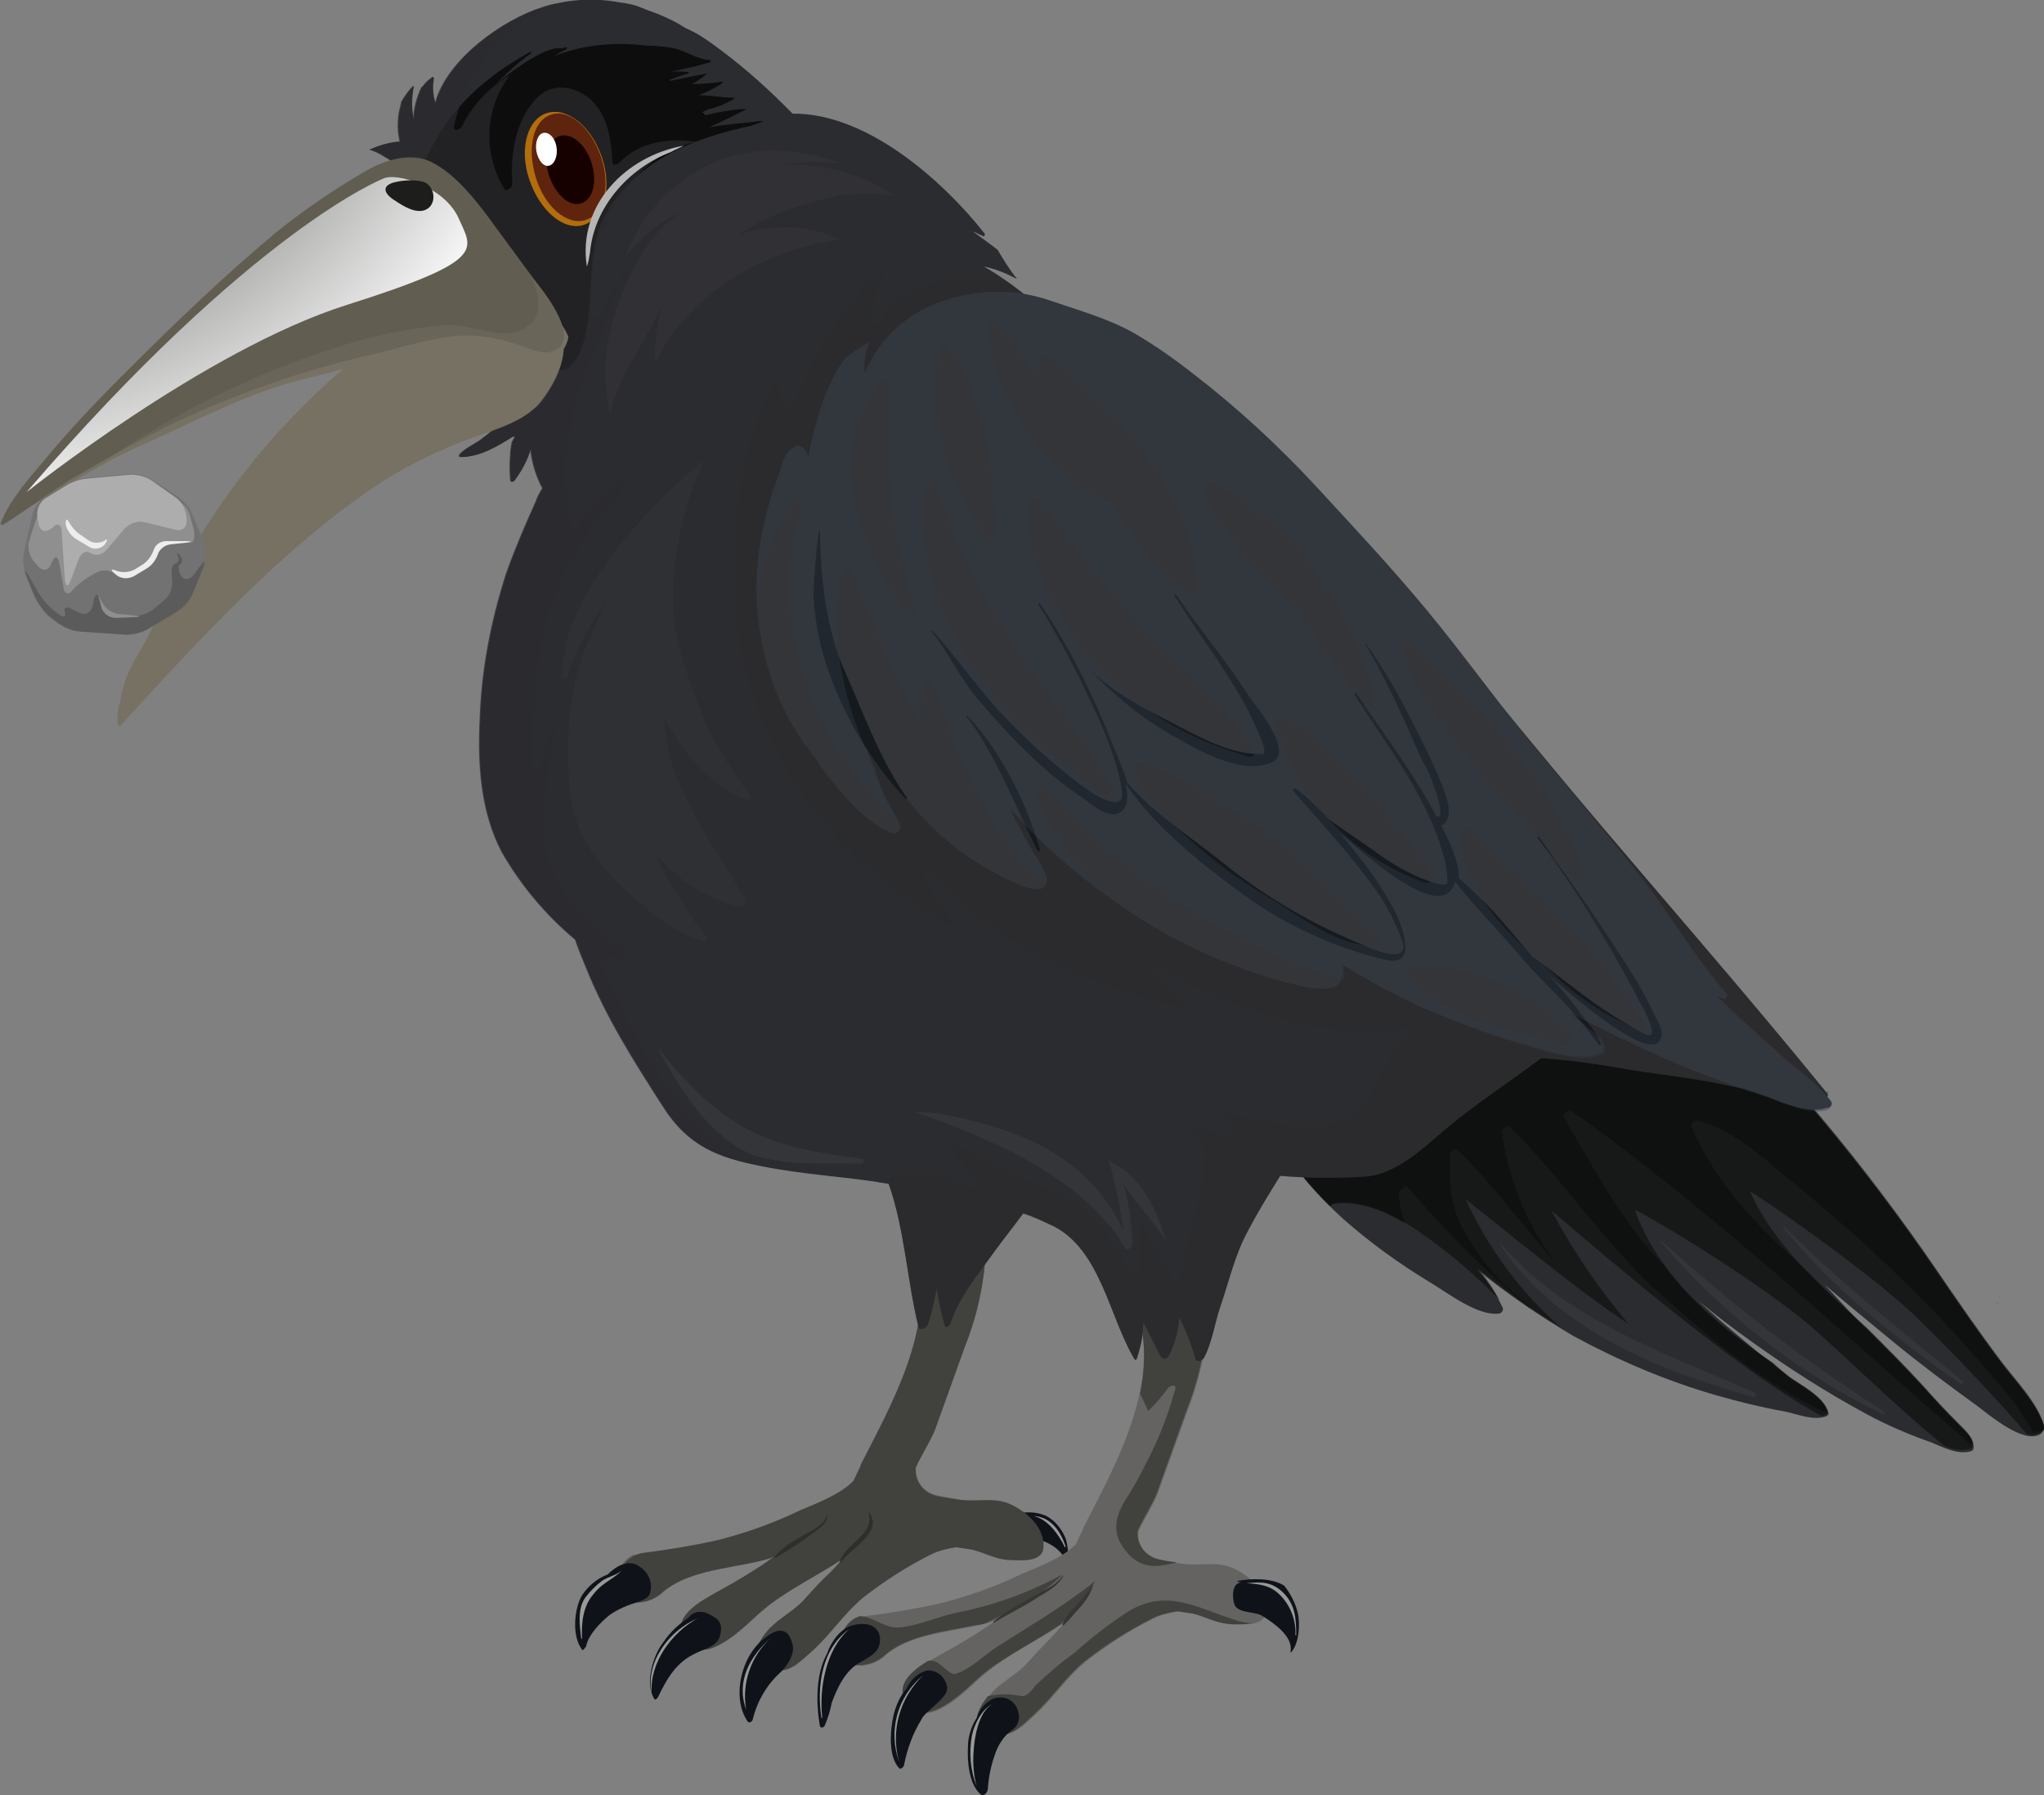 <?xml version="1.0" encoding="utf-8"?>
<!-- Generator: Adobe Illustrator 23.0.3, SVG Export Plug-In . SVG Version: 6.00 Build 0)  -->
<svg version="1.1" id="Layer_1" xmlns="http://www.w3.org/2000/svg" xmlns:xlink="http://www.w3.org/1999/xlink" x="0px" y="0px"
	 viewBox="0 0 255.3 224.3" style="enable-background:new 0 0 255.3 224.3;" xml:space="preserve">
<rect x="0" y="0" width="255.3" height="224.3" fill="#808080" stroke="none"/>
<style type="text/css">
	.st0{opacity:0.7;fill:url(#SVGID_1_);enable-background:new    ;}
	.st1{opacity:0.7;fill:url(#SVGID_2_);enable-background:new    ;}
	.st2{opacity:0.7;fill:url(#SVGID_3_);enable-background:new    ;}
	.st3{opacity:0.7;fill:url(#SVGID_4_);enable-background:new    ;}
	.st4{fill:#2B2C2F;}
	.st5{opacity:0.6;fill:#0B0C0B;enable-background:new    ;}
	.st6{fill:#343539;}
	.st7{fill:#0F1319;}
	.st8{fill:#41413E;}
	.st9{opacity:0.4;fill:#41413E;enable-background:new    ;}
	.st10{fill:#2E2E2B;}
	.st11{fill:#646361;}
	.st12{fill:#363633;}
	.st13{opacity:0.4;fill:#2B2C2F;enable-background:new    ;}
	.st14{opacity:0.7;enable-background:new    ;}
	.st15{fill:#151A1F;}
	.st16{opacity:0.4;fill:#313B47;enable-background:new    ;}
	.st17{opacity:0.7;fill:#2B2C2F;enable-background:new    ;}
	.st18{fill:#B26D0D;}
	.st19{fill:#5F240D;}
	.st20{fill:#160000;}
	.st21{fill:#FFFFFF;}
	.st22{fill:#B7B6B6;}
	.st23{fill:#777163;}
	.st24{opacity:0.4;fill:#777163;enable-background:new    ;}
	.st25{fill:#615D51;}
	.st26{fill:url(#SVGID_5_);}
	.st27{fill:#1D1D1B;}
	.st28{opacity:0.9;}
	.st29{opacity:0.6;fill:#343539;enable-background:new    ;}
	.st30{opacity:0.5;fill:#343539;enable-background:new    ;}
	.st31{fill:#999998;}
	.st32{fill:#727272;}
	.st33{fill:#8F8F8F;}
	.st34{fill:#ADADAD;}
	.st35{fill:#5B5B5B;}
	.st36{fill:#EDEDED;}
</style>
<title>Asset 3</title>
<g>
	<g>
		<g id="Layer_1-2">
			
				<linearGradient id="SVGID_1_" gradientUnits="userSpaceOnUse" x1="-360.39" y1="774.59" x2="-360.39" y2="774.59" gradientTransform="matrix(-1 0 0 1 -110.6 -612.66)">
				<stop  offset="0.25" style="stop-color:#FFFFFF"/>
				<stop  offset="0.42" style="stop-color:#ED9658"/>
				<stop  offset="0.65" style="stop-color:#8A462C"/>
				<stop  offset="0.89" style="stop-color:#4C2600"/>
			</linearGradient>
			<path class="st0" d="M249.8,161.9C249.8,161.8,249.8,161.8,249.8,161.9z"/>
			
				<linearGradient id="SVGID_2_" gradientUnits="userSpaceOnUse" x1="-360.085" y1="723.96" x2="-360.085" y2="765.58" gradientTransform="matrix(-1 0 0 1 -110.6 -612.66)">
				<stop  offset="0.25" style="stop-color:#FFFFFF"/>
				<stop  offset="0.42" style="stop-color:#ED9658"/>
				<stop  offset="0.65" style="stop-color:#8A462C"/>
				<stop  offset="0.89" style="stop-color:#4C2600"/>
			</linearGradient>
			<path class="st1" d="M249.4,163c0-0.1,0.1-0.3,0.1-0.4C249.5,162.8,249.5,162.9,249.4,163z"/>
			
				<linearGradient id="SVGID_3_" gradientUnits="userSpaceOnUse" x1="-360.222" y1="723.96" x2="-360.222" y2="765.58" gradientTransform="matrix(-1 0 0 1 -110.6 -612.66)">
				<stop  offset="0.25" style="stop-color:#FFFFFF"/>
				<stop  offset="0.42" style="stop-color:#ED9658"/>
				<stop  offset="0.65" style="stop-color:#8A462C"/>
				<stop  offset="0.89" style="stop-color:#4C2600"/>
			</linearGradient>
			<path class="st2" d="M249.6,162.4c0,0,0-0.1,0-0.1S249.6,162.4,249.6,162.4z"/>
			
				<linearGradient id="SVGID_4_" gradientUnits="userSpaceOnUse" x1="-360.35" y1="723.48" x2="-360.35" y2="765.5" gradientTransform="matrix(-1 0 0 1 -110.6 -612.66)">
				<stop  offset="0.25" style="stop-color:#FFFFFF"/>
				<stop  offset="0.42" style="stop-color:#ED9658"/>
				<stop  offset="0.65" style="stop-color:#8A462C"/>
				<stop  offset="0.89" style="stop-color:#4C2600"/>
			</linearGradient>
			<path class="st3" d="M249.7,162.1c0-0.1,0.1-0.1,0.1-0.2C249.8,162,249.7,162.1,249.7,162.1z"/>
			<path class="st4" d="M255.3,178.2c-0.9-2.9-3.5-5.5-5.3-7.9c-2.8-3.7-5.4-7.5-8-11.3c-4.5-6.6-9.4-13.1-14.6-19.3
				c-10.4-12.3-21.8-24.7-35.3-33.8c-6-4.1-11.6-7.6-18.7-9.6c-7.3-2.1-14.2-4.3-21.8-5.1c-3.5-0.3-7.1-0.1-10.6,0.6
				c-2.1,0.4-4.7,1.3-6.1,3c-2.9,3.8-1.9,8.2-0.1,12.3c-0.3-0.5-0.6-0.9-0.9-1.4c0,0-0.1,0-0.1,0c3.8,6.5,5.7,14,9.2,20.7
				s8,13.3,13.7,18.1c1.2,1,3.4,2.8,5,2.1c0.2-0.1,0.3-0.2,0.4-0.4c1.7,2.2,3.7,4.3,5.8,6.2c3.3,2.9,6.9,5.5,10.7,7.8
				c2.2,1.3,6,4.3,8.7,3.9c0.3-0.1,0.5-0.4,0.4-0.7c0,0,0,0,0,0c-0.8-1.7-1.9-3.4-3.2-4.8c3.8,3.1,7.8,5.8,12,8.3
				c5.7,3.1,11.6,5.6,17.8,7.4c2.8,0.8,5.6,1.5,8.4,2c1.7,0.3,3.8,1.3,5.5,0.6c0.1-0.1,0.2-0.2,0.2-0.3c-0.4-1.9-3.3-3.3-4.8-4.4
				c-2.9-2.3-5.8-4.7-8.6-7.1c-1-0.9-1.9-1.7-2.9-2.6c2.2,1.8,4.4,3.5,6.8,5.2c4.6,3.3,9.3,6.3,14.3,9c2.6,1.4,5.2,2.5,8,3.5
				c1.5,0.6,3.3,1.6,5,1.1c0.2-0.1,0.3-0.2,0.3-0.4c0.1-1-0.7-1.7-1.4-2.4c-1.7-1.7-3.3-3.4-4.8-5.1c-3.6-3.9-7.4-7.4-11-11.4
				l-1.4-1.5c2.8,2.4,5.6,4.7,8.4,7c3.4,2.8,7,5.5,10.6,8.1c1.6,1.2,5.8,4.8,7.9,3.6C255.2,178.9,255.4,178.5,255.3,178.2z"/>
			<path class="st5" d="M245.1,178.4c-1.7-1.7-3.3-3.4-4.8-5.1c-2.2-2.4-4.5-4.7-6.8-7c-1.1-1-2.2-2-3.3-3c-4.5-4.2-9-8.7-11.6-14.4
				c-0.2-0.4,14.7,9.8,20.7,15.6c4.8,4.7,9.5,9.6,13.9,14.7c0.5,0.1,1.1,0.1,1.6-0.2c0.4-0.2,0.6-0.6,0.5-1
				c-0.9-2.9-3.5-5.5-5.3-7.9c-2.8-3.7-5.4-7.5-8-11.3c-4.5-6.6-9.4-13.1-14.6-19.3c-10.4-12.3-21.8-24.7-35.3-33.7
				c-6-4.1-11.6-7.6-18.7-9.6c-7.3-2.1-14.2-4.3-21.8-5.1c-3.5-0.3-7.1-0.1-10.6,0.6c-2.1,0.4-4.7,1.3-6.1,3
				c-2.9,3.8-1.9,8.2-0.1,12.3c-0.3-0.5-0.6-0.9-0.9-1.4c0,0-0.1,0-0.1,0c3.8,6.5,5.7,14,9.2,20.7s8,13.3,13.7,18.1
				c1.2,1,3.4,2.8,5,2.1c0.2-0.1,0.3-0.2,0.4-0.4c1.2,1.6,2.6,3.1,4,4.5c0.1-0.1,0.3-0.2,0.5-0.3c4.3-0.6,8.5,2,11.8,4.4
				c3.2,2.3,6.2,4.9,8.9,7.7c-0.8-1.4-1.7-2.8-2.8-4c3.3,2.7,6.8,5.2,10.4,7.4c-5-4.4-9-9.8-11.8-15.9c-0.2-0.4,13.2,10.9,20.3,15.5
				c-3.7-4.4-6.9-9.1-9.6-14.1c-0.3-0.5,21.3,18.9,33.7,25.6c0.2,0,0.4-0.1,0.6-0.2c0.1-0.1,0.2-0.2,0.2-0.3
				c-0.4-1.9-3.3-3.3-4.8-4.4c-0.7-0.6-1.4-1.1-2-1.7c-7.4-5-14.3-10.9-17.3-19.1c-0.1-0.4,16.2,9.2,23,15.4
				c5.2,4.7,10.2,9.6,15.6,14c1,0.5,2.2,0.7,3.3,0.4c0.2-0.1,0.3-0.2,0.3-0.4C246.6,179.8,245.8,179.1,245.1,178.4z"/>
			<path class="st5" d="M255.3,178.2c-0.9-2.9-3.5-5.5-5.3-7.9c-2.8-3.7-5.4-7.5-8-11.3c-4.5-6.6-9.4-13.1-14.6-19.3
				c-10.4-12.3-21.8-24.7-35.3-33.8c-6-4.1-11.6-7.6-18.7-9.6c-7.3-2.1-14.2-4.3-21.8-5.1c-3.5-0.3-7.1-0.1-10.6,0.6
				c-2.1,0.4-4.7,1.3-6.1,3c-2.9,3.8-1.9,8.2-0.1,12.3c-0.3-0.5-0.6-0.9-0.9-1.4c0,0-0.1,0-0.1,0c3.8,6.5,5.7,14,9.2,20.7
				s8,13.3,13.7,18.1c1.2,1,3.4,2.8,5,2.1c0.2-0.1,0.3-0.2,0.4-0.4c1.2,1.6,2.6,3.1,4,4.5c0.1-0.1,0.3-0.2,0.5-0.3
				c3.1-0.4,6.1,0.8,8.8,2.4c-0.3-1.2-0.6-2.4-0.7-3.6c0-0.2,0.2-0.5,0.4-0.6c0.2-0.3,0.6-0.5,0.8-0.2c4.6,5.4,9.6,10.4,15,14.9
				l0.5,0.3c-0.9-0.8-1.8-1.6-2.7-2.4c-2.7-2.4-4.8-5.3-6.4-8.5c-1.3-3-1.2-5.3-1.2-8.4c0-0.4,0.6-0.9,1-0.6
				c4.4,4.3,8,9.4,12.1,13.9c-3.6-4.8-5.8-10.3-6.6-16.2c0-0.4,0.7-0.9,1-0.6c6.7,6.6,11.8,14.6,18.8,20.9
				c6.1,5.4,13.1,11.4,20.7,14.8c0-0.1,0-0.1,0-0.2c-0.4-1.9-3.3-3.3-4.8-4.4c-0.7-0.6-1.4-1.1-2-1.7c-5.1-3.4-9.8-7.2-13.3-11.9
				c-5.4-5.5-8.7-12-12.6-18.6c-0.2-0.4,0.4-1.2,0.9-0.9c17.7,12.6,33.5,27.5,49.9,41.7l0,0c0,0,0,0,0-0.1c0.1-1-0.7-1.7-1.4-2.4
				c-1.7-1.7-3.3-3.4-4.8-5.1c-2.2-2.4-4.5-4.7-6.8-7c-1.1-1-2.2-2-3.3-3c-1.6-1.5-3.2-3.1-4.8-4.7c-5.6-5-10.9-10.5-13.8-17.4
				c-0.1-0.4,0.4-0.9,0.8-0.8c4.2,1.1,7.7,4.3,11.1,7.1c4.8,4,9.7,8.1,14.1,12.5c4.3,4.1,8.3,8.5,12.1,13c1.8,2,3.3,4.1,4.6,6.4
				c0.2,0,0.3-0.1,0.5-0.2C255.1,179,255.4,178.6,255.3,178.2z"/>
			<path class="st6" d="M245.2,172.6c-7.6-6.3-15.5-12.4-22.4-19.4c-0.1-0.1-0.2,0.1-0.1,0.1c6.2,7.7,14.2,14,22.2,19.6
				C245.1,173,245.4,172.7,245.2,172.6z"/>
			<path class="st6" d="M235.4,176.4c-9.9-6.3-19.2-13.5-27.9-21.4c-0.1-0.1-0.2,0.1-0.1,0.1c7.7,9,17.1,16.4,27.8,21.6
				C235.3,176.9,235.5,176.5,235.4,176.4z"/>
			<path class="st6" d="M219.2,174c-11.1-4.9-23.7-9.1-31.8-18.7c-0.1-0.1-0.2,0.1-0.1,0.1c7.1,10.7,19.8,15.8,31.6,19.1
				C219.2,174.6,219.5,174.2,219.2,174z"/>
			<path class="st7" d="M133.3,195.4c0.2-1.1,0.1-2.2-0.2-3.2c-0.5-1.2-1.3-2.2-2.4-2.8c-1.6-0.7-3.5-0.6-5,0.3
				c-0.9,0.2-1.4,1.1-1.1,2c0.1,0.3,0.3,0.6,0.5,0.8C128.1,191.4,132.3,192.4,133.3,195.4z"/>
			<path class="st8" d="M125.9,187.8c-1.8-0.7-3.9-0.2-5.7-0.4c-1.1-0.1-2.1-0.3-3.2-0.5c-1.7-0.4-2.8-1.9-2.6-3.6
				c0.8-1.7,1.9-3.4,2.4-4.7c1.2-3.4,2.5-6.9,3.7-10.3c1.2-3,2-6.1,2.4-9.3c0.2-1.7,0.2-3.3-0.1-5c0.4-1.6,0.7-3.4-0.3-4.6
				c-1.2-1.5-4-0.1-5.2,0.6c-1.3,0.8-3.2,2.9-3.1,4.6c0.1,1,0.3,2,0.6,3c1.5,9-3.2,17.4-7.3,25.4v-0.1l0,0c0,0.1,0,0.1,0,0.2
				l-0.9,1.9c-1.7,1.8-5.1,3-6.7,3.7c-3.3,1.6-6.7,2.8-10.2,3.7c-3.1,0.7-6.2,1.2-9.3,1.6c-1.5,0.2-2.8,1.3-3.1,2.8
				c-1.1,3.9,3.2,4.2,5.4,2.2c2.9-2.6,7.8-3,11.5-3.8c0.9-0.2,1.7-0.4,2.5-0.7c-2.3,1.6-4.6,3-7,4.3c-2.1,1.2-6.3,3.3-4,6.3
				c2.6,3.3,7.6-2.3,9.3-3.7c3-2.6,6.9-4.4,10.2-6.6c-0.7,0.8-1.4,1.6-2.2,2.3c-1,1-1.9,2-2.8,3c-1.3,1.3-3.1,2.2-4.3,3.6
				c-1.9,2.2-2.6,4.7,1.3,5c1.7,0.1,2.8-1.2,4-2.2c2.4-2.1,4.1-4.8,6.6-6.9c2.7-2.1,5.5-3.9,8.5-5.4c1-0.5,2-0.7,3.1-0.9
				c0.7,0.1,1.3,0.2,2,0.3c1.6,0.4,2.9,1.2,4.6,1.3c1.1,0,3.9,0.4,4.3-1.3C130.7,190.9,128.1,188.7,125.9,187.8z"/>
			<path class="st9" d="M96.7,194.4c-0.3,0.2-0.7,0.5-1,0.7c3.1-1.2,5.9-3.3,7.8-6c-1.9,1.3-4,2.3-6.1,3.1c-2.4,0.7-4.8,1.3-7.3,1.8
				c-2.1,0.3-4.2,1-6.1,1.9c-0.3,0.2-0.9,0.7-1.3,0.7c-1.7,0-1.9-2.3-3.6-2.4c-1,0.5-1.7,1.4-1.9,2.5c-1.1,3.9,3.2,4.2,5.4,2.2
				c2.9-2.6,7.8-3,11.5-3.8C95.1,194.9,95.9,194.7,96.7,194.4z"/>
			<path class="st9" d="M104.4,195.2c0.9-1,3.3-2.6,3.8-4c-3.1,2.4-8.3,4.2-11.6,6.3c-1.1,0.7-3.7,3.5-5.2,3.5c-0.6,0-0.5,0-1-0.3
				c-0.9-0.6-1.9-0.8-2.9-0.6c-1.7,1.2-3.1,2.8-1.5,4.8c2.6,3.3,7.6-2.3,9.3-3.7C97.8,198.9,101.3,197.2,104.4,195.2z"/>
			<path class="st9" d="M124.6,193.5c-1.9-0.9-4-2.3-6.2-2c-2.4,0.4-4.7,1.3-6.6,2.8c-3.8,2.5-6.8,5.6-9.8,8.9
				c-0.3,0.3-0.6,0.5-1,0.5c-0.4,0-0.8-0.1-1.2-0.4c-1.2-0.6-2.6-0.5-3.7,0.1l0,0c-1.9,2.2-2.6,4.7,1.3,5c1.7,0.1,2.8-1.2,4-2.2
				c2.4-2.1,4.1-4.8,6.6-6.9c2.7-2.1,5.5-3.9,8.5-5.4c1-0.5,2-0.7,3.1-0.9c0.7,0.1,1.3,0.2,2,0.3c1.6,0.4,2.9,1.2,4.6,1.3
				c1.1,0.1,2.2,0,3.2-0.2C127.6,194.7,126,194.3,124.6,193.5z"/>
			<path class="st9" d="M113.1,171.3c0.8-1,1.6-1.9,2.3-2.9c0.2-0.3,1.1-0.5,0.9,0.1c-0.9,3.1-2,6.2-3.2,9.2
				c-1.2,2.7-3.4,7.6,0.5,9.1c2,0.7,4.2,0.9,6.3,0.5c-1-0.1-2-0.3-2.9-0.5c-1.7-0.4-2.8-1.9-2.6-3.6c0.8-1.7,1.9-3.4,2.4-4.7
				c1.2-3.4,2.5-6.9,3.7-10.3c1.2-3,2-6.1,2.4-9.3c0.2-1.7,0.2-3.3-0.1-5c0.4-1.6,0.7-3.4-0.3-4.6c-1.2-1.5-4-0.1-5.2,0.6
				c-1.3,0.8-3.2,2.9-3.1,4.6c0.1,1,0.3,2,0.6,3C115.6,162.3,114.7,166.8,113.1,171.3z"/>
			<path class="st10" d="M108.6,189c0-0.1-0.1,0-0.1,0.1c0.7,2.7-2.9,3.7-3.6,6c0,0.1,0.1,0.1,0.2,0
				C106.3,193.4,110.3,191.5,108.6,189z"/>
			<path class="st10" d="M103.3,189C103.3,188.9,103.2,189,103.3,189c0.1,1.5-2.6,2.5-3.6,3.2c-1.1,0.6-2.1,1.3-2.9,2.2
				c-0.1,0.1,0,0.3,0.1,0.2c1.5-0.9,3-1.8,4.4-2.9C102.2,191.1,103.6,190.2,103.3,189z"/>
			<path class="st7" d="M99,205.5c-0.5-2.4-2.1-2-3.4-0.9c-3,2.1-4.3,7.5-2.2,10.5c0.2,0.2,0.5,0,0.6-0.2c0.5-2.2,1.7-4.3,3.3-5.8
				C98.2,208.3,99.3,206.8,99,205.5z"/>
			<path class="st7" d="M88.2,201.5c-0.8-0.3-1.7-0.1-2.2,0.6c-1.2,0.8-2.3,1.8-3.1,3c-1.3,1.6-2.4,5.2-1.2,7.1
				c0.1,0.3,0.4,0,0.5-0.2c1.1-2.3,2.3-4.4,4.8-5.5c1.2-0.6,2.7-0.8,3-2.4S89.5,202.1,88.2,201.5z"/>
			<path class="st7" d="M79.7,195.6c-1.3-0.8-2.8,0.1-3.8,1.1c-1.3,0.5-2.4,1.4-3.2,2.6c-1,1.7-1.3,5.1,0,6.8c0,0.1,0.1,0,0.2,0
				c0.1-0.1,0.2-0.3,0.3-0.4c0.3-1.5,1.8-3,2.9-3.9c1.1-0.8,2.4-1.3,3.7-1.7c0.5-0.2,1.3-0.5,1.4-1.1
				C81.6,197.6,80.9,196.3,79.7,195.6z"/>
			<path class="st11" d="M153.7,195.8c-1.7-0.7-3.9-0.2-5.7-0.4c-1.1-0.1-2.1-0.3-3.2-0.5c-1.7-0.4-2.8-1.9-2.6-3.6
				c0.8-1.7,1.9-3.4,2.4-4.7c1.2-3.4,2.5-6.9,3.7-10.3c1.2-3,2-6.2,2.4-9.4c0.2-1.7,0.2-3.3-0.1-5c0.4-1.6,0.7-3.4-0.3-4.6
				c-1.1-1.5-4-0.1-5.2,0.6c-1.3,0.8-3.2,2.9-3.1,4.6c0.1,1,0.3,2,0.6,3c1.5,9-3.2,17.4-7.3,25.4c0,0,0-0.1,0-0.1l0,0
				c0,0.1,0,0.1,0,0.2c-0.3,0.6-0.6,1.2-0.9,1.9c-1.7,1.8-5.1,3-6.7,3.7c-3.3,1.6-6.7,2.8-10.2,3.7c-3.1,0.7-6.2,1.2-9.3,1.6
				c-1.5,0.2-2.8,1.3-3.1,2.8c-1.1,3.9,3.2,4.2,5.4,2.2c2.9-2.6,7.8-3,11.5-3.8c0.9-0.2,1.7-0.4,2.5-0.7c-2.3,1.6-4.6,3-7,4.3
				c-2.1,1.2-6.3,3.3-4,6.3c2.6,3.3,7.6-2.3,9.3-3.7c3-2.6,6.9-4.4,10.2-6.6c-0.7,0.8-1.4,1.6-2.2,2.4c-1,1-1.9,2-2.8,3
				c-1.3,1.3-3.2,2.2-4.3,3.6c-1.9,2.2-2.6,4.7,1.3,5c1.7,0.1,2.9-1.2,4-2.2c2.4-2.1,4.1-4.8,6.6-6.9c2.7-2.1,5.5-3.9,8.5-5.4
				c1-0.5,2-0.7,3.1-0.9c0.7,0.1,1.3,0.2,2,0.3c1.6,0.4,2.9,1.2,4.6,1.3c1.1,0,3.9,0.4,4.3-1.3C158.4,198.9,155.9,196.6,153.7,195.8
				z"/>
			<path class="st8" d="M123.3,202.7c3.1-1.6,7-3.4,9.4-6c-4.2,2.3-8.7,3.9-13.3,4.8c-2.3,0.5-4.5,1.5-6.8,1.8
				c-2,0.3-3.4-1.3-5.2-1.4c-1.2,0.4-2.1,1.4-2.3,2.7c-1.1,3.9,3.2,4.2,5.4,2.2c2.9-2.6,7.8-3,11.5-3.8
				C122.4,203,122.9,202.9,123.3,202.7z"/>
			<path class="st8" d="M132.5,202.9c1.7-1.6,3.1-3.4,4.3-5.4c-3.8,3.1-8,5.5-12.2,8.2c-1.6,1-3.3,2.8-5.2,3.4
				c-0.3,0.1-0.5,0-0.8-0.2c-1.1-0.8-1.6-1.6-2.7-1.4c-2.1,1.3-4.3,3.1-2.5,5.4c2.6,3.3,7.6-2.3,9.3-3.7
				C125.7,206.8,129.3,205.1,132.5,202.9z"/>
			<path class="st8" d="M142.4,174.1c0.3,0.7,0.7,1.4,1,2.2c0.9-0.9,1.8-1.9,2.5-2.9c0.2-0.3,1.1-0.5,0.9,0.1
				c-0.9,3.3-2.1,6.4-3.7,9.4c-0.8,1.6-1.6,3.1-2.6,4.6c-1.5,2.5-1.5,4.5,0.4,6.6s4,1.6,6.1,1.1c-0.8-0.1-1.5-0.2-2.3-0.4
				c-1.7-0.4-2.8-1.9-2.6-3.6c0.8-1.7,1.9-3.4,2.4-4.7c1.2-3.4,2.5-6.9,3.7-10.3c1.2-3,2-6.2,2.4-9.4c0.2-1.7,0.2-3.3-0.1-5
				c0.4-1.6,0.7-3.4-0.3-4.6c-1.1-1.5-4-0.1-5.2,0.6c-1.3,0.8-3.2,2.9-3.1,4.6c0.1,1,0.3,2,0.6,3C143.1,168.4,143,171.3,142.4,174.1
				z"/>
			<path class="st8" d="M154,202.3c-4.6-1.5-8.4-3.9-13.2-0.9c-2.3,1.5-4.5,3.2-6.6,5.1c-1.7,1.2-3.3,2.6-4.9,4.1
				c-0.3,0.4-1,1.4-1.7,1.3c-1.4-0.3-2.8-0.3-4.2,0c-1.8,2.2-2.3,4.5,1.4,4.8c1.7,0.1,2.9-1.2,4-2.2c2.4-2.1,4.1-4.8,6.6-6.9
				c2.7-2.1,5.5-3.9,8.5-5.4c1-0.5,2-0.7,3.1-0.9c0.7,0.1,1.3,0.2,2,0.3c1.6,0.4,2.9,1.2,4.6,1.3c1,0.1,2,0,2.9-0.1
				C155.8,202.8,154.8,202.6,154,202.3z"/>
			<path class="st7" d="M109.9,204.5c-0.3-1.8-2.3-1.8-3.6-1.4c-1.4,0.5-2.5,2-3,3.5c-1.4,2.5-1.4,6.1-0.9,9c0.1,0.4,0.5,0.2,0.6,0
				c0.4-0.9,0.7-1.9,0.9-2.9c0.7-1.9,1.7-4,3.5-5C108.8,206.9,110.1,206.3,109.9,204.5z"/>
			<path class="st7" d="M118.3,210.8c-0.2-1.3-1.3-2.2-2.5-2.1c-1.2,0.3-2.1,1.2-2.6,2.3c-0.8,0.9-1.3,2.1-1.6,3.3
				c-0.4,1.8-0.7,5.1,0.7,6.6c0.2,0.2,0.5-0.1,0.6-0.3c0.4-2.1,1.1-4,2.2-5.8C115.5,213.8,118.5,212.1,118.3,210.8z"/>
			<path class="st7" d="M127.2,214c-0.2-1.3-1.4-2.1-2.6-1.9c-0.2,0-0.5,0.1-0.7,0.2c-0.9,0.5-1.6,1.3-1.9,2.3
				c-0.7,1.1-1.1,2.4-1.1,3.6c-0.1,1.8,0.1,4.7,1.6,6c0.2,0.1,0.4,0.1,0.6-0.1c0.2-0.2,0.3-0.5,0.3-0.8c0.1-1.4,0.4-2.8,0.9-4.2
				c0.4-1.1,1-2.1,1.9-2.8c0.3-0.2,0.5-0.4,0.7-0.6C127.2,215.3,127.4,214.6,127.2,214z"/>
			<path class="st7" d="M161.2,206.3c0,0.1,0,0.1,0,0.2c1.1-1.1,1.2-3.7,0.9-5c-0.3-1.2-0.9-2.4-1.7-3.4c-1.6-1-4.1-0.9-5.8-0.6
				c0,0-0.1,0.1,0,0.1l0.4,0.1c-1.2,0.1-1.1,2-0.8,2.8c0.5,1.1,2.6,0.8,3.5,1.4C159.1,202.8,161.5,204.4,161.2,206.3z"/>
			<path class="st12" d="M132.7,196.9c-1,1.4-2.9,2-4.3,2.9s-3.1,1.6-4.3,2.8c-0.1,0.1,0,0.2,0.1,0.1c1.6-1,3.3-1.8,4.9-2.8
				c1.2-0.8,3-1.6,3.7-3C132.9,196.9,132.8,196.8,132.7,196.9z"/>
			<path class="st12" d="M136.6,197.9c-0.7,1-1.5,1.9-2.3,2.8c-0.7,0.6-1.2,1.4-1.6,2.2c0,0.2,0.1,0.2,0.2,0.1
				c0.7-0.7,1.4-1.5,2.1-2.3C135.7,199.9,136.3,198.9,136.6,197.9C136.7,197.9,136.6,197.9,136.6,197.9z"/>
			<path class="st4" d="M228.3,136.7c-10.4-12.8-21.3-25.2-31.9-37.8c-10.8-12.9-21.1-26-32.9-38c-5.6-5.8-11.8-11-18.4-15.6
				c-5-3.4-10.4-6.9-16.4-7.9c-1.8-1.5-3.7-2.9-5.8-4.1c1.4,0.3,2.7,0.8,4,1.5h0.1c-0.9-1.1-1.7-2.4-2.4-3.6c-0.9-0.7-1.9-1.4-2.7-2
				l-0.4-0.3c0.4,0.2,0.9,0.4,1.3,0.6c0.1,0.1,0.3-0.2,0.2-0.3c-5.2-6.6-14.7-15.1-24-15l-1-1c-2.8-2.8-5.8-5.4-9-7.7
				c-1.1-0.8-2.2-1.5-3.4-2c-1.5-1-3.2-1.7-4.9-2.3L80.2,1c-0.9-0.4-1.9-0.6-2.8-0.7c-3.2-0.6-6.5-0.4-9.6,0.6
				c-4.8,1.5-11.9,6.4-13.4,12c-0.3-1-0.4-2-0.2-3c0-0.1,0-0.2-0.1-0.3c-0.4,0.3-0.8,0.6-1.1,1c-0.1,0.1-0.2,0.3-0.3,0.3
				c-0.6,1.3-1,2.7-1,4.1c-0.3-1.4-0.3-2.8,0-4.2c0,0,0-0.1,0-0.1c-0.6,0.6-1.1,1.3-1.5,2c-0.1,0.5-0.2,0.9-0.3,1.3
				c-0.2,1.2-0.2,2.5,0.1,3.7h-0.2c-1.2,0.1-2.5,0.5-3.6,1l0,0c0.7,0.2,1.3,0.5,1.9,0.9c1.3,0.7,2.4,1.7,3.3,2.8
				c0.7,1.5,1.8,2.9,2.4,4.4c1.4,3.2,3.1,6.3,4,9.7c0.8,2.7,2,5.3,2.7,8.1c0.5,2.4,1.6,4.7,3.2,6.6c-0.9,1.3-1.9,2.5-3.2,3.4
				c-0.9,0.8-2.1,1.2-3,2.1c-0.1,0.1-0.2,0.4,0.1,0.4c2.3,0,4.5-1.3,6.4-2.5c0.4-0.2,0.4,0,0,0.6c-0.1,0.5-0.2,1.1-0.2,1.6
				c-0.1,1-0.1,2.1,0,3.2c0,0.3,0.4,0.2,0.5,0c0.9-1.2,1.6-2.5,2-3.9c0.2,1.7,0.7,3.4,1.5,4.9c-0.3,0.5-0.6,1-0.8,1.6
				c-1.3,2.9-2.6,5.9-3.7,9c-1.9,5.9-3.1,12-3.3,18.2c-0.3,5.6,0.1,11.6,2.7,16.6c2.4,4.2,5.5,7.9,9.2,11c0.4,1.2,0.9,2.4,1.4,3.6
				c2.5,6.2,6,11.7,9.6,17.3c3,4.8,6.7,6.3,12.2,7.4s10.7,1.3,15.9,2.2c2,5.7,2.3,12.1,3.7,17.8c0.2,0.7,1.1,0.2,1.2-0.3
				c0.5-1.4,0.8-2.9,1.1-4.4c0.2,1.5,0.6,3.1,1,4.6c0.1,0.4,0.6,0,0.7-0.2c1-3.3,3.7-6.5,5.7-9.3c1.1-1.5,2.3-3,3.4-4.5
				c1.3,0.4,2.5,1,3.8,1.6c5.9,3,7,11.5,10.1,16.6c0.1,0.2,0.3,0,0.3-0.1c0.5-1.5,0.8-3,0.8-4.5c0.6,1.1,2,4.1,2.3,4.4
				s0.7,0.1,0.9-0.2c0.7-1.5,1.2-3.1,1.3-4.8c0.8,1.6,1.5,3.3,2,5.1c0.1,0.6,0.9,0.3,1.1-0.1c1-1.9,1.3-4.2,2-6.3
				c1.1-3.2,1.8-6.4,3.4-9.4c1.2-2.3,2.6-4.6,4.1-7c3.5,0.3,7,0.3,10.5,0.1c3.9-0.2,7.4-3.6,10.1-5.9c3.8-3.2,8-5.9,12-8.9
				c3.1,0.2,6.1,0.6,9.1,1.1c4.8,0.9,9.9,1.3,14.6,2.4c1.2,0.3,10.8,1.9,11.1,1.4c0,0,0,0.1,0.1,0.1c0.3,0.4,0.9,0,0.9-0.4v-0.2
				c0-0.1,0-0.1,0-0.2C228.3,136.9,228.3,136.8,228.3,136.7z"/>
			<path class="st13" d="M228.3,136.7c-10.4-12.8-21.3-25.2-31.9-37.8c-10.8-12.9-21.1-26-32.9-38c-5.6-5.8-11.8-11-18.4-15.6
				c-5-3.4-10.4-6.9-16.4-7.9c-0.9-0.7-1.8-1.4-2.8-2.1c-6.1-1.4-12.2-0.8-16.2,5c-0.2,0.2-1,0.5-0.9,0c0.2-2.5,1-5,2.2-7.1
				c-5.7,4.3-9.1,10.6-11.8,17.2c-0.1,0.4-0.8,0.9-1,0.3c-0.6-1.2-1-2.6-1-4c-3.6,6.1-5.1,13.5-5.4,20.5s0.1,14.1,2.5,20.7
				c4.5,12.6,14,22.1,25.5,28.4c-1.5-2.2-3-4.4-4.4-6.7c-0.3-0.5,0.6-1.2,1-0.8c8,9.8,20.9,14.8,33,17.5c-1.9-1.4-3.9-2.9-5.7-4.5
				c-0.4-0.3,0.5-1.1,0.9-0.9c9.4,5.2,20,9,30.9,7.7c0.4-0.1,0.5,0.4,0.2,0.7c-2.9,2.9-3.6,7.3-6.8,9.9c-2.6,2.1-7,1.6-10,1
				c-2.2-0.4-4.5-0.8-6.7-1.4c0.6,0.6,1.2,1.3,1.7,2.1c0.3,0.4-0.3,1-0.8,0.9c-2.1-0.5-4.2-1.2-6.3-1.9c0.6,0.4,1.2,0.8,1.8,1.3
				c1,0.7,1.9,1.4,1.9,2.7c-0.2,5.2-2.1,10.2-3,15.4c0,0.3-0.8,0.9-1,0.4c-1.5-2.5-2.9-5.1-4.2-7.8c0,2.2,0,4.4-0.1,6.6
				c0,0.4-0.8,1-1.1,0.5c-2.2-4.3-4.3-8.1-9-9.9c-5-2-9.6-4.6-14.4-6.9c1.4,1.8,2.8,3.5,4.2,5.3c0.3,0.4-0.3,1-0.7,0.9
				c-1.5-0.4-3.1-1.6-4.6-1.8c-2.4-0.1-4.8,0.2-7,1.1l1.4,0.2c2,5.7,2.3,12.1,3.7,17.8c0.2,0.7,1.1,0.2,1.2-0.3
				c0.5-1.4,0.8-2.9,1.1-4.4c0.2,1.5,0.6,3.1,1,4.6c0.1,0.4,0.6,0,0.7-0.2c1-3.3,3.7-6.5,5.7-9.3c1.1-1.5,2.3-3,3.4-4.5
				c1.3,0.4,2.5,1,3.8,1.6c5.9,3,7,11.5,10.1,16.6c0.1,0.2,0.3,0,0.3-0.1c0.5-1.5,0.8-3,0.8-4.5c0.6,1.1,2,4.1,2.3,4.4
				s0.7,0.1,0.9-0.2c0.7-1.5,1.2-3.1,1.3-4.8c0.8,1.6,1.5,3.3,2,5.1c0.1,0.6,0.9,0.3,1.1-0.1c1-1.9,1.3-4.2,2-6.3
				c1.1-3.2,1.8-6.4,3.4-9.4c1.2-2.3,2.6-4.6,4.1-7c3.5,0.3,7,0.3,10.5,0.1c3.9-0.2,7.4-3.6,10.1-5.9c3.8-3.2,8-5.9,12-8.9
				c3.1,0.2,6.1,0.6,9.1,1.1c4.8,0.9,9.9,1.3,14.6,2.4c1.2,0.3,10.8,1.9,11.1,1.4c0,0,0,0.1,0.1,0.1c0.3,0.4,0.9,0,0.9-0.4v-0.2
				c0-0.1,0-0.1,0-0.2C228.3,136.9,228.3,136.8,228.3,136.7z"/>
			<path class="st14" d="M69,46.1c4.4,1.5,4.7-8.1,4.8-10.7c0.2-3.3,0.4-6.4,2.3-9.4c4.1-6.3,10.8-8.8,17.8-10.3
				c0.4-0.2,0.9-0.3,1.3-0.5c0,0,0.1-0.1,0-0.1c-2.3,0.3-4.5,0.4-6.6,0.8c1.5-0.7,3-1.4,4.5-2.2c0,0,0-0.1,0-0.1
				c-1.7,0.1-3.4,0.4-5,0.8c-0.1-0.1-0.2-0.3-0.4-0.4c0.3-0.1,0.5-0.2,0.7-0.3c1.1-0.3,2.2-0.7,3.2-1.3c0,0,0.2-0.2,0-0.2
				c-1.5,0-2.8-0.3-4.3-0.3c1-0.4,2-0.9,2.9-1.5c0.1-0.1,0.1-0.2,0-0.2c-1.3,0.2-2.5,0.3-3.8,0.3c0.6-0.3,1.2-0.7,1.8-1.2
				c0,0,0.1-0.1,0-0.1c-1.6,0.3-3.1,0.6-4.5,0.9l-0.1-0.1c0.8-0.3,1.5-0.6,2.3-0.8c0.1,0,0.2-0.2,0.1-0.2c-0.8-0.1-1.6-0.1-2.3,0
				c1.7-0.4,3.3-0.7,4.9-1.2c0.1,0,0.3-0.2,0.1-0.3C86.9,7.4,85.7,6.3,84,6c-1.1-0.2-2.2-0.3-3.3-0.3C76.8,5.2,72.8,5.6,69.2,7
				c0.5-0.3,1-0.6,1.5-0.8c0.1-0.1,0.2-0.3,0-0.3L70.3,6c0,0-0.1,0.1,0,0.1c-1.3-0.5-4.1,1.3-5,1.9c-1.2,0.8-2.3,1.6-3.4,2.6
				c1.3-1.4,2.8-2.8,4.4-3.9c0.1-0.1,0.1-0.3-0.1-0.2c-4.9,2.7-9,6.1-11.8,11c-1.5,2.6-3.1,6.2-3.1,9.6c-0.1,0.1-0.1,0.1-0.2,0.2
				c0-0.1,0.1-0.1,0.1-0.2c-0.6,0.2-1.2,1.2-0.7,1.7s0.8,0.8,1.1,1.2c0,0.1,0.1,0.3,0.2,0.5l-0.2,0.3c-0.1,0.1,0.1,0.2,0.2,0.1
				l0.2-0.2c0.2,0.4,0.4,0.8,0.7,1.2c0.2,0.3,0.6,0.4,0.9,0.2c0.8,0.9,1.7,1.8,2.7,2.5c3.1,2.4,6.3,4.1,8.5,7.3
				C65.6,43,67.2,45.3,69,46.1L69,46.1z"/>
			<path class="st6" d="M228.7,137.6c-1.7-2.3-4.3-4-6.4-5.9c-2.7-2.4-5.4-4.8-7.9-7.3l0.8,0.4c0.3,0.1,0.7-0.4,0.5-0.6
				c-4-4.5-7-9.9-10.8-14.7c-4.6-5.8-9.3-11.4-14-17.1c-4.4-5.4-8.4-11-12.8-16.3s-9-10.2-13.6-15.2c-4.8-5.2-10-10-15.6-14.3
				c-2.3-1.8-4.7-3.5-7.3-5c-3.2-1.8-6.8-2.8-10.3-4c-5.4-1.9-11.2-1.4-16.3,1.2c-3.2,1.8-5.7,4.6-7,7.9c-0.1-1.2,0-2.3,0.4-3.4
				c0.1-0.1,0.1-0.3,0.1-0.5c-1.1,0.6-2.1,1.3-3,2c-0.2,0.3-0.4,0.7-0.6,0.9c-1.3,2.2-2.3,4.6-2.9,7.1c-0.5,1.4-0.8,2.9-1,4.3
				c-0.4-1-1-1.7-1.7-1.3c-1.3,0.6-1.6,2.2-2,3.4c-1.1,2.9-1.9,5.9-2.4,9c-1.4,9.1,0.9,19.2,6.8,26.3c0.7,1.1,1.4,2.1,2.2,3.1
				c1.9,2.3,4.7,5.5,7.6,6.5c0.5,0.2,1.1-0.5,0.9-1c-0.5-1.2-1.3-2.3-1.9-3.5c-0.7-1.5-1.2-3.1-1.8-4.7c-0.4-1.1-0.7-2.2-1-3.4
				c0.4,0.8,0.9,1.7,1.4,2.5c3.5,5.5,7.8,10.8,13.5,14.1c0.7,0.4,8.7,5.4,8.1,1.5c-0.4-1.1-0.9-2.1-1.6-3c-0.9-1.7-1.9-3.3-2.7-5.1
				c-0.1-0.2-0.2-0.3-0.2-0.5c2.9,3.3,6.1,6.3,9.6,9c7.1,5.8,15.2,10,24,12.5c1.6,0.4,6.3,1.9,7.5,0.3c0.4-0.7,0.5-1.6,0.2-2.4
				c3.4,2.1,6.9,4,10.5,5.6c4.1,1.7,8.3,3.3,12.6,4.5c2.5,0.8,6.5,2.1,9.1,1.1c0.3-0.1,0.5-0.4,0.5-0.7c0.1-1.3-1.5-2.1-2.4-2.9
				l-1.7-1.5c3.9,2,7.8,3.9,11.8,5.7c3.9,1.7,7.9,3.2,12,4.5c2.1,0.7,5.9,2.6,8.2,1.7C228.5,138.5,229,138,228.7,137.6z"/>
			<path class="st15" d="M113.3,99.7c-3.4-4.8-5.4-10.5-7.8-15.9s-3-11.7-3.1-17.5c0,0-0.1,0-0.1,0c-0.4,2.7-0.6,5.5-0.7,8.2
				c0.2,3.2,0.8,6.3,1.9,9.4c2.1,5.9,5.3,11.3,9.6,15.9C113.2,99.9,113.3,99.8,113.3,99.7z"/>
			<path class="st15" d="M206.5,126.5c-1.2-2.5-2.5-4.8-4.1-7.1c-3.2-5-6.7-10-10.2-14.8c-0.1-0.1-0.2,0.1-0.1,0.1
				c5,6.8,9.4,14,13.3,21.6c0.5,1,1.9,3.9-0.1,2.8c-2.1-1.1-4.2-2.4-6.2-3.8c-2.6-1.9-5.1-3.9-7.7-5.8c-1.5-1.7-2.9-3.4-4.4-5.1
				c-1.5-1.7-3.1-3.2-4.8-4.7c0.1-2-1.3-4.8-2.2-6.6c0.2,0,0.3-0.1,0.4-0.2c1.1-1.2,0.3-3.3-0.2-4.6c-1.2-3-2.6-5.8-4.1-8.7
				c-1.6-3.2-3.4-6.2-5.5-9.2c0,0-0.1,0-0.1,0c2,3.4,3.7,6.9,5.3,10.5c0.8,1.8,1.5,3.6,2.5,5.3c0.4,0.8,0.7,1.7,1,2.6
				c-0.2-0.6,1.4,3.6,0.1,3.2c-2.8-5.4-6.6-10.3-10-15.4c-0.1-0.1-0.3,0-0.2,0.2c4.3,6.8,9.6,13.3,11.4,21.3c0.1,0.7,0.2,1.3,0.2,2
				c0,1.1-3.2-0.4-3.6-0.5c-2-0.9-4-2.1-5.7-3.4c-1.7-1.2-3.5-2.4-5.2-3.6l-0.4-0.3c-1.3-1.4-2.6-2.7-4.1-3.8
				c-0.2-0.1-0.4,0.2-0.3,0.3c3.6,4.1,7.3,8.1,10.5,12.6c1.3,1.9,2.3,3.9,3.1,6c1.3,3.4-4.2,1-4.5,0.8c-1.3-0.5-2.6-1.1-3.9-1.7
				c-5.1-2.4-9.9-5.4-14.3-9c-3.8-3-8.4-6-11.6-9.7c-0.5-1.6-1.1-3.1-1.8-4.7c-2.4-6.2-5.4-12.2-9.1-17.7c-0.1-0.1-0.2,0-0.2,0.1
				c2.5,4,4.7,8.2,6.7,12.5c1,2.1,1.9,4.2,2.6,6.3c0.5,1.4,0.9,2.9,1.1,4.3c0.6,3-2.8,1-3.8,0.4c-3.7-2.6-7.1-5.6-10.3-8.9
				c-3.5-3.5-6.2-7.6-9.5-11.3c0,0-0.1,0-0.1,0.1c1.9,2.5,3.3,5.3,5.2,7.8c2.1,2.5,4.3,5,6.6,7.2c2.2,2.2,4.6,4.2,7.2,5.9
				c0.9,0.7,3,2.4,4.3,1.8s1.2-2.1,0.9-3.7c3.4,5.1,8.9,9.6,13.8,13.2c5.5,4.2,11.9,7.2,18.6,8.8c4.1,1,2.2-3.9,1.4-5.7
				c-1.4-2.7-3.1-5.3-5.1-7.7c-0.6-0.8-1.3-1.7-2-2.5c5.1,4.5,12.9,11,14.4,6.3c0-0.1,0-0.1,0-0.2c2.6,3.3,5.7,6.4,8.4,9.6
				c1.7,2,3.5,3.7,5.3,5.6c0.8,0.8,1.5,1.7,2.2,2.5c0.3,0.3,2,2.6,2,2.6s-0.1,0.1,0,0.1l0.3,0.1c0,0,0.1,0,0.1,0c0,0,0,0,0,0
				c-0.3-1.5-1.8-2.8-2.6-4c-1.2-1.7-2.6-3.3-4-4.8c5.2,4.6,13,10.8,14,8C208,129,206.9,127.4,206.5,126.5z"/>
			<path class="st15" d="M156,87c-2.8-4.4-6.2-8.4-9.1-12.7c-0.1-0.1-0.3,0-0.2,0.1c1.8,2.9,3.7,5.6,5.6,8.4c1,1.6,2,3.1,2.9,4.7
				c0.3,0.5,3.6,6.7,2.5,6.7c-4,0.2-8.4-2.4-11.9-4.2s-7.2-3.8-9.9-6.6l0,0c3.2,3.5,6.9,6.5,11.1,8.8c2.9,1.7,8.2,4.6,11.7,3.1
				C161.9,94.1,156.8,88.2,156,87z"/>
			<path class="st15" d="M120.8,89.4c-0.1,0-0.2,0-0.1,0.1c3.8,4.9,6.1,11.3,8.9,16.8c0.1,0.2,0.3,0,0.3-0.2
				C128.2,100.4,125.1,93.9,120.8,89.4z"/>
			<path class="st16" d="M228.7,137.6c-1.7-2.3-4.3-4-6.4-5.9c-2.7-2.4-5.4-4.8-7.9-7.3l0.8,0.4c0.3,0.1,0.7-0.4,0.5-0.6
				c-4-4.5-7-9.9-10.8-14.7c-4.6-5.8-9.3-11.4-14-17.1c-4.4-5.4-8.4-11-12.8-16.3s-9-10.2-13.6-15.2c-4.8-5.2-10-10-15.6-14.3
				c-2.3-1.8-4.7-3.5-7.3-5c-3.2-1.8-6.8-2.8-10.3-4c-5.4-1.9-11.2-1.4-16.3,1.2c-3.2,1.8-5.7,4.6-7,7.9c-0.1-1.2,0-2.3,0.4-3.4
				c0.1-0.1,0.1-0.3,0.1-0.5c-1.1,0.6-2.1,1.3-3,2c-0.2,0.3-0.4,0.7-0.6,0.9c-1.3,2.2-2.3,4.6-2.9,7.1c-0.5,1.4-0.8,2.9-1,4.3
				c-0.4-1-1-1.7-1.7-1.3c-1.3,0.6-1.6,2.2-2,3.4c-1.1,2.9-1.9,5.9-2.4,9c-0.4,2.8-0.5,5.6-0.3,8.3c0.2-5.1,1.5-10.1,4.9-13.9
				c0.2-0.3,1.2-0.5,0.9,0.1c-5.2,13.7,1.2,30.6,12,40.2c-0.5-1.2-1.3-2.2-1.8-3.4c-0.5-1.2-1-2.4-1.4-3.7
				c-3.9-7.7-5.8-16.7-3.9-24.4c0.1-0.4,0.8-0.9,1-0.3c2.5,6.5,5.4,12.9,8.6,19.1c0-1.5,0.2-3.1,0.5-4.6c0.1-0.4,0.8-0.9,1-0.3
				c2.1,5.4,3.9,11,6.9,16.1c1.2,2.2,2.7,4.3,4.3,6.2c0.6,0.6,1.2,1.1,1.8,1.7c0.4,0.3,0.9,0.6,1.4,0.9c0-0.1,0-0.3,0-0.4
				c-0.4-1.1-0.9-2.1-1.6-3c-0.9-1.7-1.9-3.3-2.7-5.1c-0.1-0.2-0.2-0.3-0.2-0.5c2.9,3.3,6.1,6.3,9.6,9c0.6,0.5,1.2,1,1.9,1.4
				c-3.6-3.6-6.5-7.9-8.4-12.6c-0.2-0.4,0.6-1.1,1-0.7c10.3,11.1,22.7,19.9,37.4,24.1c0.2-0.6,0.2-1.2,0-1.8c3.4,2.1,6.9,4,10.5,5.6
				c4.1,1.7,8.3,3.3,12.6,4.5c2.5,0.8,6.5,2.1,9.1,1.1c0.3-0.1,0.5-0.4,0.5-0.7c0.1-1.3-1.5-2.1-2.4-2.9l-1.7-1.5
				c3.9,2,7.8,3.9,11.8,5.7c3.9,1.7,7.9,3.2,12,4.5c2.1,0.7,5.9,2.6,8.2,1.7C228.5,138.5,229,138,228.7,137.6z M113.5,76.8
				c-3.3-4-5.6-8.9-6.6-14c-1.4-5.3-0.2-10.9,3.2-15.2c0.2-0.2,0.9-0.5,0.9,0c-0.2,9.9-0.2,19.2,3.5,28.6
				C114.7,76.5,113.9,77.2,113.5,76.8z M176.1,80.4c5,4.2,9.4,8.9,13.4,14c3.5,4.4,7.1,9.2,8,14.8c0.1,0.4-0.6,1.1-1,0.7
				c-2.3-2.5-4.5-5.2-6.6-7.8c-5.5-6.5-12.2-12.7-14.8-21C174.9,80.6,175.7,80.1,176.1,80.4z M159.5,90.4c-0.1-0.4,0.5-1,0.9-0.8
				c4.1,2.7,7.2,6.2,10.5,9.8c2.9,3.2,6.1,6.1,8,10.1c0.2,0.5-0.6,0.9-0.9,0.8c-7-2.5-12.9-7.5-16.4-14c0-0.1,0-0.2,0-0.3
				C160.6,94.2,159.9,92.3,159.5,90.4z M151.4,60.5c10.7,4.7,17.3,15.9,20.3,26.8c0.1,0.5-0.6,1.1-1,0.7c-3.1-3.1-5.2-6.9-7.8-10.4
				c-4.2-5.4-10-9.6-12.4-16.3C150.3,60.9,151,60.4,151.4,60.5L151.4,60.5z M155.9,94.5c-9.6-2.7-17.2-8.1-22.4-16.1
				c-3.3-4.6-5.6-10-4.8-15.5c0.1-0.3,0.7-1,1-0.6c4.4,5.7,8.7,11.7,13.8,16.9c4.6,4.6,9.5,9,13.1,14.5
				C157,94.1,156.4,94.7,155.9,94.5L155.9,94.5z M124.3,40.3c2.1,2.4,4.1,5,5.9,7.7c-0.3-0.9-0.5-1.9-0.6-2.9c0-0.3,0.6-0.9,0.9-0.7
				c9.3,6.8,18.3,17.2,19.2,29.2c0,0.4-0.6,0.8-0.9,0.6c-4-2.1-6.8-6.4-9.1-10.1l-1.1-1.8c-0.1,0.3-0.5,0.4-0.8,0.3
				c-6.1-3.5-10.8-9.1-13.2-15.7c-0.4-1.3-0.8-2.6-1-4C123.6,42.8,123.1,39.1,124.3,40.3z M117,46.8L117,46.8c0-1.1,0.1-2.1,0.3-3.2
				c0.1-0.3,0.7-0.8,1-0.5c4.8,6.6,5.7,15.4,6.1,23.4c0,0.4-0.7,1-1,0.6C118.7,61.4,116.5,54.1,117,46.8z M137.9,99.3
				c-12.5-8.8-24.1-21.7-22.4-38.1c0-0.4,0.8-1,1.1-0.5c3.2,7.3,6.4,14.7,11,21.2c3.8,5.5,8.1,10.7,11.3,16.6
				C139,98.9,138.2,99.5,137.9,99.3L137.9,99.3z M172.1,118.2c-5.1,0.1-9.6-3.7-13.8-6.2c-3.6-2.1-7-4.6-10-7.4
				c-0.8-0.7-1.6-1.4-2.3-2.2c-1.3-1.4-4.2-4.3-4.2-6.4c0-0.4,0.4-0.7,0.8-0.7c0,0,0.1,0,0.1,0c6,2.6,11.7,5.9,16.9,9.7
				c4.7,3.6,8.5,8.3,13,12.2C173,117.6,172.4,118.2,172.1,118.2L172.1,118.2z M196.4,129.6c0.3,0.4-0.4,1-0.7,0.9
				c-2.6-0.4-5.2-1.2-7.7-2.2c-0.1,0.1-0.2,0.1-0.3,0.1c-4.4-1.2-9.1-3.3-12-6.9c-0.3-0.3,0.3-0.9,0.6-0.9
				C183.9,120.7,191.6,123.3,196.4,129.6L196.4,129.6z M204.4,128.5c-4.2-1.7-7.9-4.3-11.1-7.5c-5.1-4.4-10.9-9.9-10.8-17.1
				c0-0.4,0.6-0.9,1-0.6c7.8,7.6,15.8,15.1,21.7,24.3C205.6,128.1,204.8,128.7,204.4,128.5L204.4,128.5z"/>
			<path class="st17" d="M75,120.3c-0.2-0.4,0.5-0.8,0.8-0.8c1,0.1,2,0.2,3,0.3c-1.8-2-4.3-3.2-6.1-5.3s-4-5.2-4.4-8.1
				c-0.8-5.8,0.3-11.4,1.4-17c-1.1,1.9-1.8,3.9-2,6.1c0,0.5-1.1,1.1-1.1,0.4c-0.1-7.4,0.2-14.8,2.9-21.9c2.1-5.4,5.8-10,9.5-14.4
				c-2.1,1-4,2.4-5.5,4.2c0,0,0,0.1,0,0.1c-0.1,0.1-0.1,0.2-0.2,0.2c-0.4,0.5-0.7,1-1,1.5c-0.1,0.2-0.9,0.8-1,0.2
				c-1.9-8.2,0.3-16.3,3.8-23.8c0.9-3.4,2.3-6.7,4.2-9.7c-1.8,2.1-3.2,4.4-4.2,6.9c-0.2,0.4-1,0.9-1.1,0.2c-1-9,3.8-19.6,12.9-21.7
				c-3.4-0.5-7.2,0.1-9.5,2.6c-0.2,0.2-0.9,0.5-0.9,0c-0.1-2.4-0.5-5.3-2.1-7.2c-1.7-2.1-5-3.1-7.2-1c-2.8,2.7-3.5,7.2-3.2,10.9
				c0,0.4-0.8,1-1,0.6c-2.7-4.4-2.5-10.1,0.7-14.2c-2.6,1.5-4.7,3.7-6,6.4c-0.2,0.4-1.1,0.7-1,0C58,9.5,63.1,2.7,69.6,0.4
				c-0.6,0.1-1.3,0.3-1.9,0.5c-4.8,1.5-11.9,6.4-13.4,12c-0.3-1-0.4-2-0.2-3c0-0.1,0-0.2-0.1-0.3c-0.4,0.3-0.8,0.6-1.1,1
				c-0.1,0.1-0.2,0.3-0.3,0.3c-0.6,1.3-1,2.7-1,4.1c-0.3-1.4-0.3-2.8,0-4.2c0,0,0-0.1,0-0.1c-0.6,0.6-1.1,1.3-1.5,2
				c-0.1,0.5-0.2,0.9-0.3,1.3c-0.2,1.2-0.2,2.5,0.1,3.7h-0.2c-1.2,0.1-2.5,0.5-3.6,1l0,0c0.7,0.2,1.3,0.5,1.9,0.9
				c1.3,0.7,2.4,1.7,3.3,2.8c0.7,1.5,1.8,2.9,2.4,4.4c1.4,3.2,3.1,6.3,4,9.7c0.8,2.7,2,5.3,2.7,8.1c0.5,2.4,1.6,4.7,3.2,6.6
				c-0.9,1.3-1.9,2.5-3.2,3.4c-0.9,0.8-2.1,1.2-3,2.1c-0.1,0.1-0.2,0.4,0.1,0.4c2.3,0,4.5-1.3,6.4-2.5c0.4-0.2,0.4,0,0,0.6
				c-0.1,0.5-0.2,1.1-0.2,1.6c-0.1,1-0.1,2.1,0,3.2c0,0.3,0.4,0.2,0.5,0c0.9-1.2,1.6-2.5,2-3.9c0.2,1.7,0.7,3.4,1.5,4.9
				c-0.3,0.5-0.6,1-0.8,1.6c-1.3,2.9-2.6,5.9-3.7,9c-1.9,5.9-3.1,12-3.3,18.2c-0.3,5.6,0.1,11.6,2.7,16.6c2.4,4.2,5.5,7.9,9.2,11
				c0.4,1.2,0.9,2.4,1.4,3.6c2.5,6.2,6,11.7,9.6,17.3c2.8,4.4,6.2,6.1,11,7.1C84.4,141.2,79.1,129.2,75,120.3z"/>
			<path class="st18" d="M75.2,19.7c1.3,3.9,0.2,7.6-2.3,8.4s-5.5-1.8-6.8-5.7s-0.2-7.6,2.3-8.3S73.9,15.8,75.2,19.7z"/>
			<path class="st19" d="M75.1,19.7c1.2,3.6,0.3,7.1-2,7.8s-5.1-1.7-6.2-5.4s-0.3-7.1,2-7.8S73.9,16.1,75.1,19.7z"/>
			<path class="st20" d="M73.9,20.4c0.7,2.3,0.2,4.5-1.3,5s-3.2-1.1-4-3.4s-0.2-4.5,1.3-5S73.2,18.1,73.9,20.4z"/>
			<path class="st21" d="M69.5,18.3c0.2,1.1-0.2,2.2-0.9,2.4S67.2,20,67,18.9s0.2-2.2,0.9-2.3S69.3,17.2,69.5,18.3z"/>
			<path class="st22" d="M73.7,31.5C74.2,25.9,78.5,21,83.8,19c0.5-0.3,1.1-0.5,1.6-0.8c-7.3,1.3-13.3,7.5-12.1,15.1
				C73.5,32.8,73.6,32.1,73.7,31.5z"/>
			<path class="st23" d="M68.2,38.4c-4.6-4.1-11.8-1.1-16.3,1.3c-6.5,3.6-11.9,8.7-16.9,14c-5,5.5-9.3,11.6-12.8,18.2
				c-1.8,3.3-3.1,6.9-5.1,10.1c-0.6,1-1.1,2.1-1.5,3.2c0,0.1-0.8,2.5-0.4,1.9c0,0.1-0.1,0.2-0.1,0.3c-0.4,1-0.5,2-0.4,3
				c0,0.1,0.1,0.3,0.2,0.3c0.1,0,0.2,0,0.2-0.1c10-10.9,20.2-22.2,32.6-30.4c3.5-2.2,7.2-4,11-5.4c2.7-1,6.9-2.1,8.8-4.6
				C70.2,46.8,72.1,41.9,68.2,38.4z"/>
			<path class="st24" d="M68.2,38.4c-4.6-4.1-11.8-1.1-16.3,1.3c-6.5,3.6-11.9,8.7-16.9,14c-5,5.5-9.3,11.6-12.8,18.2
				c-1.8,3.3-3.1,6.9-5.1,10.1c-0.6,1-1.1,2.1-1.5,3.2c0,0.1-0.8,2.5-0.4,1.9c0,0.1-0.1,0.2-0.1,0.3c-0.2,0.6-0.3,1.2-0.4,1.8
				c3-5.9,7.9-10.7,12.5-15.4c6-6.2,12-12.6,18.8-18c2.9-2.3,6-4.5,9.2-6.5c2.1-1.3,5.3-3.6,8-3.1c2.3,0.3,3.8,2.4,3.5,4.7
				c0,0.1,0,0.2,0,0.2c0.4-0.3,0.7-0.6,1-1C70.2,46.8,72.1,41.9,68.2,38.4z"/>
			<path class="st23" d="M0.6,65c5.8-2.9,11-6.7,16.9-9.3c6.8-3,13.5-6.7,20.7-8.4c7.7-1.9,13.7-3.9,21-4.1c2.1,0,4.2,0.3,6.2,0.9
				c2.8,0.7,5.1,0.8,5.6-2c-2.3-5.7-10.1-6.1-15.2-5.8c-7.4,0.4-14.5,2.7-21.3,5.3c-6.9,2.8-13.4,6.4-19.4,10.8
				c-3.1,2.2-5.8,4.9-9,6.9c-1,0.6-1.9,1.4-2.8,2.3C3.2,61.6,1.5,63.4,2,63c-0.1,0.1-0.1,0.1-0.2,0.2C1.4,63.8,0.9,64.4,0.6,65z"/>
			<path class="st25" d="M68,36.6c-1-1.3-1.9-2.5-2.4-3.2c-1.2-1.6-2.4-3.3-3.6-4.9c-2.1-2.9-4.9-6.7-8.2-8.3
				c-2.5-1.2-5.8-0.2-8,1.1c-4,2.3-7.8,4.9-11.4,7.8c-6.7,5.6-13,11.7-19.2,17.9c-3.3,3.3-6.5,6.7-9.5,10.3c-2,2.4-4.4,5-5.6,8
				c-0.1,0.3,0.2,0.3,0.4,0.2c3-1.9,5.8-4.1,9-6c3.8-2.2,7.6-4.3,11.5-6.3c8.1-3.9,16.6-6.9,25.4-8.9c4-0.9,8.1-2.4,12.3-2.4
				c2.1,0.1,4.1,0.5,6.1,1.2c1.1,0.3,2.5,1.1,3.7,0.9C72,43.3,70.1,39.5,68,36.6z"/>
			<path class="st24" d="M68,36.6c-0.6-0.8-1.2-1.6-1.7-2.2c1.1,2.4,1.7,5.2-0.9,6.7s-6.8-0.7-9.7-0.5c-4.3,0.4-8.6,1.2-12.7,2.5
				c-8.4,2.6-16.5,6.2-24,10.7c-2.2,1.3-4.4,2.7-6.5,4.1c2.8-1.5,5.5-3.1,8.4-4.5c8.1-3.9,16.6-6.9,25.4-8.9c4-0.9,8.1-2.4,12.3-2.4
				c2.1,0.1,4.1,0.5,6.1,1.2c1.1,0.3,2.5,1.1,3.7,0.9C72,43.3,70.1,39.5,68,36.6z"/>
			<g>
				<g>
					
						<radialGradient id="SVGID_5_" cx="-3.61" cy="236.74" r="78.39" gradientTransform="matrix(1 0 0 -1 0 226)" gradientUnits="userSpaceOnUse">
						<stop  offset="0" style="stop-color:#4F514F"/>
						<stop  offset="0.67" style="stop-color:#AAAAA9"/>
						<stop  offset="0.99" style="stop-color:#FFFFFF"/>
					</radialGradient>
					<path class="st26" d="M47.9,22.3c0,0-16.3,6.3-44.6,39.2c0,0,22.3-17.8,40-23.4s15.7-6.9,14-10.8S49.6,21.5,47.9,22.3z"/>
				</g>
			</g>
			<path class="st27" d="M49.6,22.7c-2.1,0.4-1.7,1.5-0.2,2.4c0.9,0.6,2.3,1.5,3.5,1.2c1.5-0.4,1.6-2.4,0.5-3.3
				C52.9,22.5,51,22.4,49.6,22.7z"/>
			<g class="st28">
				<path class="st29" d="M93.9,28.8l-1.6,0.5c2.5-1.7,5.2-2.9,8.1-3.7l0.5-0.1c2.4-0.9,5-1.3,7.5-1.3c1.2,0,2.3,0.1,3.5,0.3
					c-4.1-2.7-8.9-4.1-13.7-3.9c0.4-0.1,0.7-0.2,1.1-0.2c1.9-0.3,3.8,0,5.8-0.1c-6.1-1.9-12.1-2.4-17.9,1c-4.2,2.4-7.4,6.2-9.1,10.8
					c1.8-2.3,4.1-4.2,6.7-5.5c-2.3,1.8-4.2,4-5.5,6.6c-1.7,3.2-2.9,6.7-3.5,10.3c-0.3,2.8-0.2,5.6,0.4,8.3c1.1-5.4,5.2-9.9,6.8-14.6
					c-0.9,2.7-1.3,5.5-1.2,8.3c1.6-3.9,5.3-7.6,8.2-9.7c2.7-2,5.8-3.5,9-4.5c1.7-0.6,3.5-1,5.3-1.3c0.2,0,0.4,0,0.6,0
					C101.3,28.1,97.8,28.1,93.9,28.8z"/>
			</g>
			<path class="st30" d="M86.2,85.2c-0.7-1.8-1.2-3.6-1.6-5.4c-1.4-7,0.2-15.1,3-21.6l0.2-0.7c-6.6,5.8-13.3,12.7-16.5,20.8
				c-0.6,2-1,4.1-1.2,6.2c-0.1,0.6,0.7,0.3,0.8-0.1c1.3-3.9,3.3-7.5,5.9-10.6c-1.5,1.6-2.3,4.1-3.2,6.1c-2.6,5.7-2.9,11.8-2.5,18
				c0.3,5.3,2.8,9.4,6.7,13c2.3,2.2,6.9,6.2,10.2,6.7c0.2,0,0.3-0.1,0.3-0.3c0-0.1,0-0.1,0-0.2c-1.6-1.9-2.9-3.9-4.1-6.1
				c-0.5-0.9-3.7-5.8-1-2.9c2.5,2.5,5.6,4.2,9,5.2c0.4,0.1,1.2-0.4,0.9-0.9c-3.8-6.8-10-14.3-10.1-22.6c2.2,4.2,6,8.5,10.2,10.1
				c0.3,0,0.5-0.1,0.7-0.3C90.4,95.2,87.8,90.4,86.2,85.2z"/>
			<path class="st6" d="M116.9,66.4c0.7,8.7,4.7,16.9,11.1,22.8C123,82.4,119.7,74.4,116.9,66.4z"/>
			<path class="st6" d="M125.8,107.2c-8.5-9.4-16.3-20.2-19.6-32.6c0-0.2-0.3,0-0.2,0.1c0.2,6.2,0.8,11.5,3.7,17
				c3.6,6.9,9.6,11.3,15.8,15.9C125.7,107.8,126,107.4,125.8,107.2z"/>
			<path class="st6" d="M121.4,58.4c-1.2-3.5-2.2-7-2.9-10.6c0-0.1-0.1,0-0.2,0c-0.3,4,0,7.8,2,11.3
				C120.7,59.6,121.5,58.8,121.4,58.4z"/>
			<path class="st6" d="M142.9,85.5c-5.5-6.2-9.9-13.2-13.2-20.7c0-0.1-0.1,0-0.1,0.1c0.8,3.9,1.8,8,3.8,11.5
				c2.3,3.9,5.7,6.7,9.1,9.6C142.7,86.2,143.1,85.8,142.9,85.5z"/>
			<path class="st6" d="M109.8,58.7c-0.5-3.1,0.2-6.2,0.7-9.2c0-0.1-0.2-0.1-0.2,0c-1,2.9-1.9,5.8-2.5,8.8c-0.7,3.6,1,7.2,2.4,10.4
				c0.3,0.6,1.1-0.2,1-0.6C110.9,65,110.3,61.8,109.8,58.7z"/>
			<path class="st6" d="M97.8,79.1c-0.8-3.5-0.4-6.8-0.3-10.3c0-0.1-0.1,0-0.2,0c-0.7,3.4-1.4,6.3-1.1,9.8c0.3,3.8,2.2,7.1,4.4,10.1
				c0.2,0.3,0.6-0.1,0.5-0.3C99.6,85.5,98.6,82.3,97.8,79.1z"/>
			<path class="st6" d="M107.8,144.8c-4.9-0.7-9.8-1.3-14.2-3.6c-4.6-2.4-8-6-11.2-10c0-0.1-0.2,0.1-0.1,0.1c2.6,4.6,5.3,9.1,9.8,12
				c4.1,2.7,10.9,1.9,15.5,2.1C107.8,145.4,108.1,144.9,107.8,144.8z"/>
			<path class="st6" d="M138.5,145c0.8,2.8,1.4,5.7,1.8,8.6c-0.1-0.2-0.3-0.4-0.4-0.7c-4.7-9-13.2-12-22.7-13.8l-3-0.2
				c9.1,3.2,19.8,7.6,25.6,15.8c0.2,0.5,0.5,0.9,0.8,1.3c0.3,0.3,0.8-0.2,0.8-0.5c0-2.6-0.4-5.2-1.1-7.7c0.2,0.4,0.4,0.7,0.7,1.1
				c1.4,2,3.1,3.7,4.4,5.8c0,0.1,0.1,0.1,0.2,0.1C144.2,150.6,142.6,147,138.5,145z"/>
			<path class="st6" d="M145.6,99.4c5.3,7.6,13.7,13.2,22.3,16.3c0.1,0,0.2,0,0.3-0.1C160.2,110.7,152.7,105.3,145.6,99.4z"/>
			<path class="st6" d="M155.3,119c-6.8-3.4-13.5-7.3-19-12.6c-0.6-0.4-1.1-0.8-1.6-1.2c5.5,7.7,12.6,11.4,21.4,14.6
				c0.1,0,0.2,0,0.3-0.1L155.3,119z"/>
			<path class="st6" d="M175.5,106.4c-2.6-2.2-5.1-4.4-7.5-6.8c-0.4-0.4-0.9-0.9-1.3-1.3c-1.5-1.3-3-2.6-4.5-3.8
				c0.4,1,0.9,2,1.5,2.9c0.9,1.3,1.9,2.5,3,3.7c2.5,2.8,5.6,5,9.1,6.6c0.2,0.1,0.5-0.2,0.5-0.5L175.5,106.4z"/>
			<path class="st6" d="M134.9,52.2c0.5,2,1.2,3.9,2,5.8c-2-1.6-3.9-3.4-5.6-5.4c-2.4-2.5-4.4-5.4-6-8.5c-0.1-0.1-0.2,0-0.2,0.1
				c1.9,6.4,6,13.8,12.8,15.9c0.2,0.3,0.4,0.7,0.6,1c2,2.9,4.4,5.5,7.1,7.8C141.7,63.5,138.5,57.7,134.9,52.2z"/>
			<path class="st6" d="M164.1,74.9c-2.3-3.8-5.1-7.4-8.8-9.7c-0.1-0.1-0.2,0.1-0.2,0.2c3.6,4.3,7,8.7,10.2,13.3
				C165,77.5,164.6,76.2,164.1,74.9z"/>
			<path class="st6" d="M191.8,101.3c-2.5-4.2-5.5-8.1-8.7-11.8c-1.1-1-2.1-1.9-3.3-2.8c3.8,5,7.5,10.1,11.6,14.9
				C191.5,101.8,191.9,101.5,191.8,101.3z"/>
			<path class="st6" d="M197.3,121c-1.5-1.4-2.9-2.9-4.4-4.3c-1.2-1.2-2.5-2.3-3.7-3.4c-1.1-0.7-2.2-1.3-3.3-1.9
				c3.8,5.3,8.6,9.8,14.3,13.1C199.1,123.3,198.2,122.1,197.3,121z"/>
			<path class="st31" d="M77.7,196.2c-0.7,0.6-1.8,0.8-2.5,1.3c-0.8,0.6-1.5,1.3-2.1,2.1c-1,1.4-0.7,3.5-0.5,5.1c0,0.1,0.1,0,0.1,0
				c-0.1-1.9,0.1-4,1.4-5.5c0.6-0.8,1.4-1.4,2.2-1.9C76.7,197,77.2,196.7,77.7,196.2C77.7,196.3,77.7,196.2,77.7,196.2z"/>
			<path class="st31" d="M87.1,202.2c-3.5,1.5-6.5,5.4-5.7,9.4l0,0C81.1,207.7,83.9,204,87.1,202.2
				C87.2,202.2,87.2,202.2,87.1,202.2z"/>
			<path class="st31" d="M96.3,204.6c-2.6,2.3-4.4,5.4-3.1,9c0,0,0.1,0,0,0C92.6,210.3,93.8,206.9,96.3,204.6
				C96.3,204.6,96.3,204.6,96.3,204.6z"/>
			<path class="st31" d="M106.1,203.5c-3.5,2.5-4.1,7.2-3.5,11.1c0,0.1,0.1,0,0.1,0C102.3,211,103.1,206.1,106.1,203.5
				C106.1,203.5,106.1,203.5,106.1,203.5z"/>
			<path class="st31" d="M115.3,209.3c-3.2,2.6-4.4,6.9-3,10.8c0,0,0.1,0,0,0C111.2,216.2,112.4,212.1,115.3,209.3
				C115.3,209.4,115.3,209.3,115.3,209.3z"/>
			<path class="st31" d="M123.9,212.9L123.9,212.9c-1.3,0.7-2.2,2.5-2.5,3.9c-0.4,2.2-0.2,4.4,0.6,6.4l0,0c-0.4-1.4-0.5-2.9-0.4-4.3
				C121.7,217,122.2,214,123.9,212.9z"/>
			<path class="st31" d="M129.1,189.4L129.1,189.4c1.8,0.4,3.2,2.4,3.9,3.9c0,0,0.1,0,0.1-0.1C132.5,191.4,131.3,189.5,129.1,189.4z
				"/>
			<path class="st31" d="M160.3,199c-1.4-1.4-2.8-1.4-4.6-1.2l0,0c1.5,0.1,2.8,0.2,4,1.3c1.4,1.3,2.2,3.2,2.1,5.2h0.1
				C161.9,202.3,161.8,200.5,160.3,199z"/>
			<path class="st32" d="M4.2,74.4L3.3,72c-0.4-1-0.5-2.1-0.3-3.1l1-4.4c0.2-1,0.8-1.8,1.6-2.4l2.6-1.5c0.8-0.5,1.7-0.8,2.6-0.9
				l5.5-0.5c0.9,0,1.8,0.2,2.6,0.7l3.4,2.2c0.8,0.6,1.4,1.4,1.8,2.3l1.4,3.4c0.3,1,0.3,2,0,3l-1.3,3.2c-0.4,0.9-1.1,1.6-1.9,2.1
				l-3.5,1.4c-0.9,0.3-1.8,0.5-2.7,0.6l-5.2,0.2c-0.9,0-1.8-0.2-2.6-0.6l-2.1-1.1C5.3,76.1,4.6,75.3,4.2,74.4z"/>
			<path class="st33" d="M22.1,62.5L18.8,61c-0.9-0.3-1.8-0.5-2.7-0.6h-1.9c-0.9,0-1.9,0.1-2.8,0.3l-2,0.5c-0.9,0.2-1.8,0.6-2.6,1.1
				l-0.7,0.5c-0.8,0.6-1.4,1.4-1.7,2.4l-0.7,2.2c-0.3,0.9-0.1,1.9,0.5,2.7l0.6,0.7c0.6,0.6,1.3,0.5,1.6-0.4l0.1-0.2
				c0.3-0.8,0.7-0.8,0.9,0.1l0.5,2.9C8,74.2,8.5,74.4,9,73.8c0.6-0.7,1.4-1.3,2.2-1.8l0.9-0.5c0.8-0.4,1.7-0.3,2.3,0.3
				c0.6,0.5,1.6,0.6,2.2,0.1l1.3-1c0.6-0.4,1.1-1.1,1.3-1.8c0.1-0.5,0.8-0.9,1.5-1l0.9-0.1c0.8-0.1,1.8-0.2,2.2-0.2s0.6-0.7,0.4-1.6
				l-0.4-1.5C23.6,63.7,23,62.9,22.1,62.5z"/>
			<path class="st34" d="M7.7,66.4l0.4,6c0.1,0.9,0.4,1,0.7,0.2l1-2.7c0.3-0.8,1-1.2,1.5-0.8c0.7,0.4,1.5,0.2,2-0.4l2.3-2.7
				c0.6-0.6,1.5-0.9,2.3-0.8l4.1,1c0.8,0.2,1.4-0.4,1.3-1.3v-0.2c-0.1-1-0.5-1.9-1.3-2.5L18.9,60c-0.8-0.5-1.7-0.7-2.6-0.7l-5.5,0.5
				c-0.9,0.1-1.8,0.4-2.6,0.9l-2.6,1.6c-0.7,0.5-1.1,1.5-0.9,2.4l0.1,0.7c0.2,0.9,0.8,1.2,1.5,0.7l0.2-0.1
				C7.1,65.2,7.7,65.5,7.7,66.4z"/>
			<path class="st35" d="M24.1,74.1l1.3-3.2c0.3-0.8,0.2-1-0.3-0.3l-0.9,1.2c-0.5,0.7-1.3,0.7-1.6,0.1s-0.4-1.2-0.1-1.4
				s0.3-0.7,0-1.1s-0.5-0.5-0.3,0s0.1,0.9-0.3,1s-0.6,0.9-0.4,1.8v0.2c0.1,0.9-0.2,1.9-0.9,2.5l-1.3,1.1c-0.7,0.6-1.6,0.9-2.5,1
				l-2.3,0.1c-0.9-0.1-1.6-0.7-1.8-1.5L12.5,75c-0.2-0.9-0.6-0.9-0.8,0l-0.1,0.6c-0.2,0.9-0.9,1.3-1.6,1L9,76.1
				c-0.7-0.4-1.1-0.2-0.9,0.4s-0.2,0.7-0.8,0.2l-0.4-0.3c-0.8-0.6-1.5-1.4-2-2.2l-1.4-2.4C3,71.1,3,71.2,3.3,72l1,2.4
				c0.4,0.9,1,1.8,1.7,2.5l1.3,1c0.8,0.5,1.6,0.9,2.6,1l5.8,0.4c0.9,0,1.8-0.2,2.6-0.6l4-2.4C23.1,75.7,23.7,75,24.1,74.1z"/>
			<path class="st36" d="M14.5,71.3c0.8,0.3,1.7,0.2,2.4-0.2l0.8-0.5c0.7-0.4,1.2-1.1,1.5-1.9c0.2-0.7,0.9-1.1,1.6-1.1h2.4
				c0.8,0,0.8,0.1,0,0.2l-1.9,0.2c-0.7,0.1-1.4,0.6-1.6,1.3c-0.3,0.8-0.8,1.4-1.5,1.8L16.7,72c-0.8,0.4-1.7,0.3-2.3-0.3
				C13.8,71.2,13.8,71,14.5,71.3z"/>
			<path class="st33" d="M12.5,75.2l0.1,0.5c0.2,0.9,1,1.5,1.9,1.5l2.3-0.1c0.8,0,0.8-0.1,0-0.2l-2.1-0.2c-0.9-0.2-1.6-0.7-2-1.6
				l-0.1-0.1C12.3,74.3,12.2,74.3,12.5,75.2z"/>
			<path class="st36" d="M8.2,65.5c0.2,0.8,0.7,1.5,1.4,1.9l1.5,0.9c0.6,0.4,1.5,0.3,2-0.3c0.4-0.6,0.3-0.8-0.1-0.4
				c-0.7,0.3-1.5,0.3-2.1-0.2l-0.7-0.5c-0.7-0.4-1.2-1-1.6-1.7C8.3,64.7,8.2,64.9,8.2,65.5z"/>
		</g>
	</g>
</g>
</svg>
